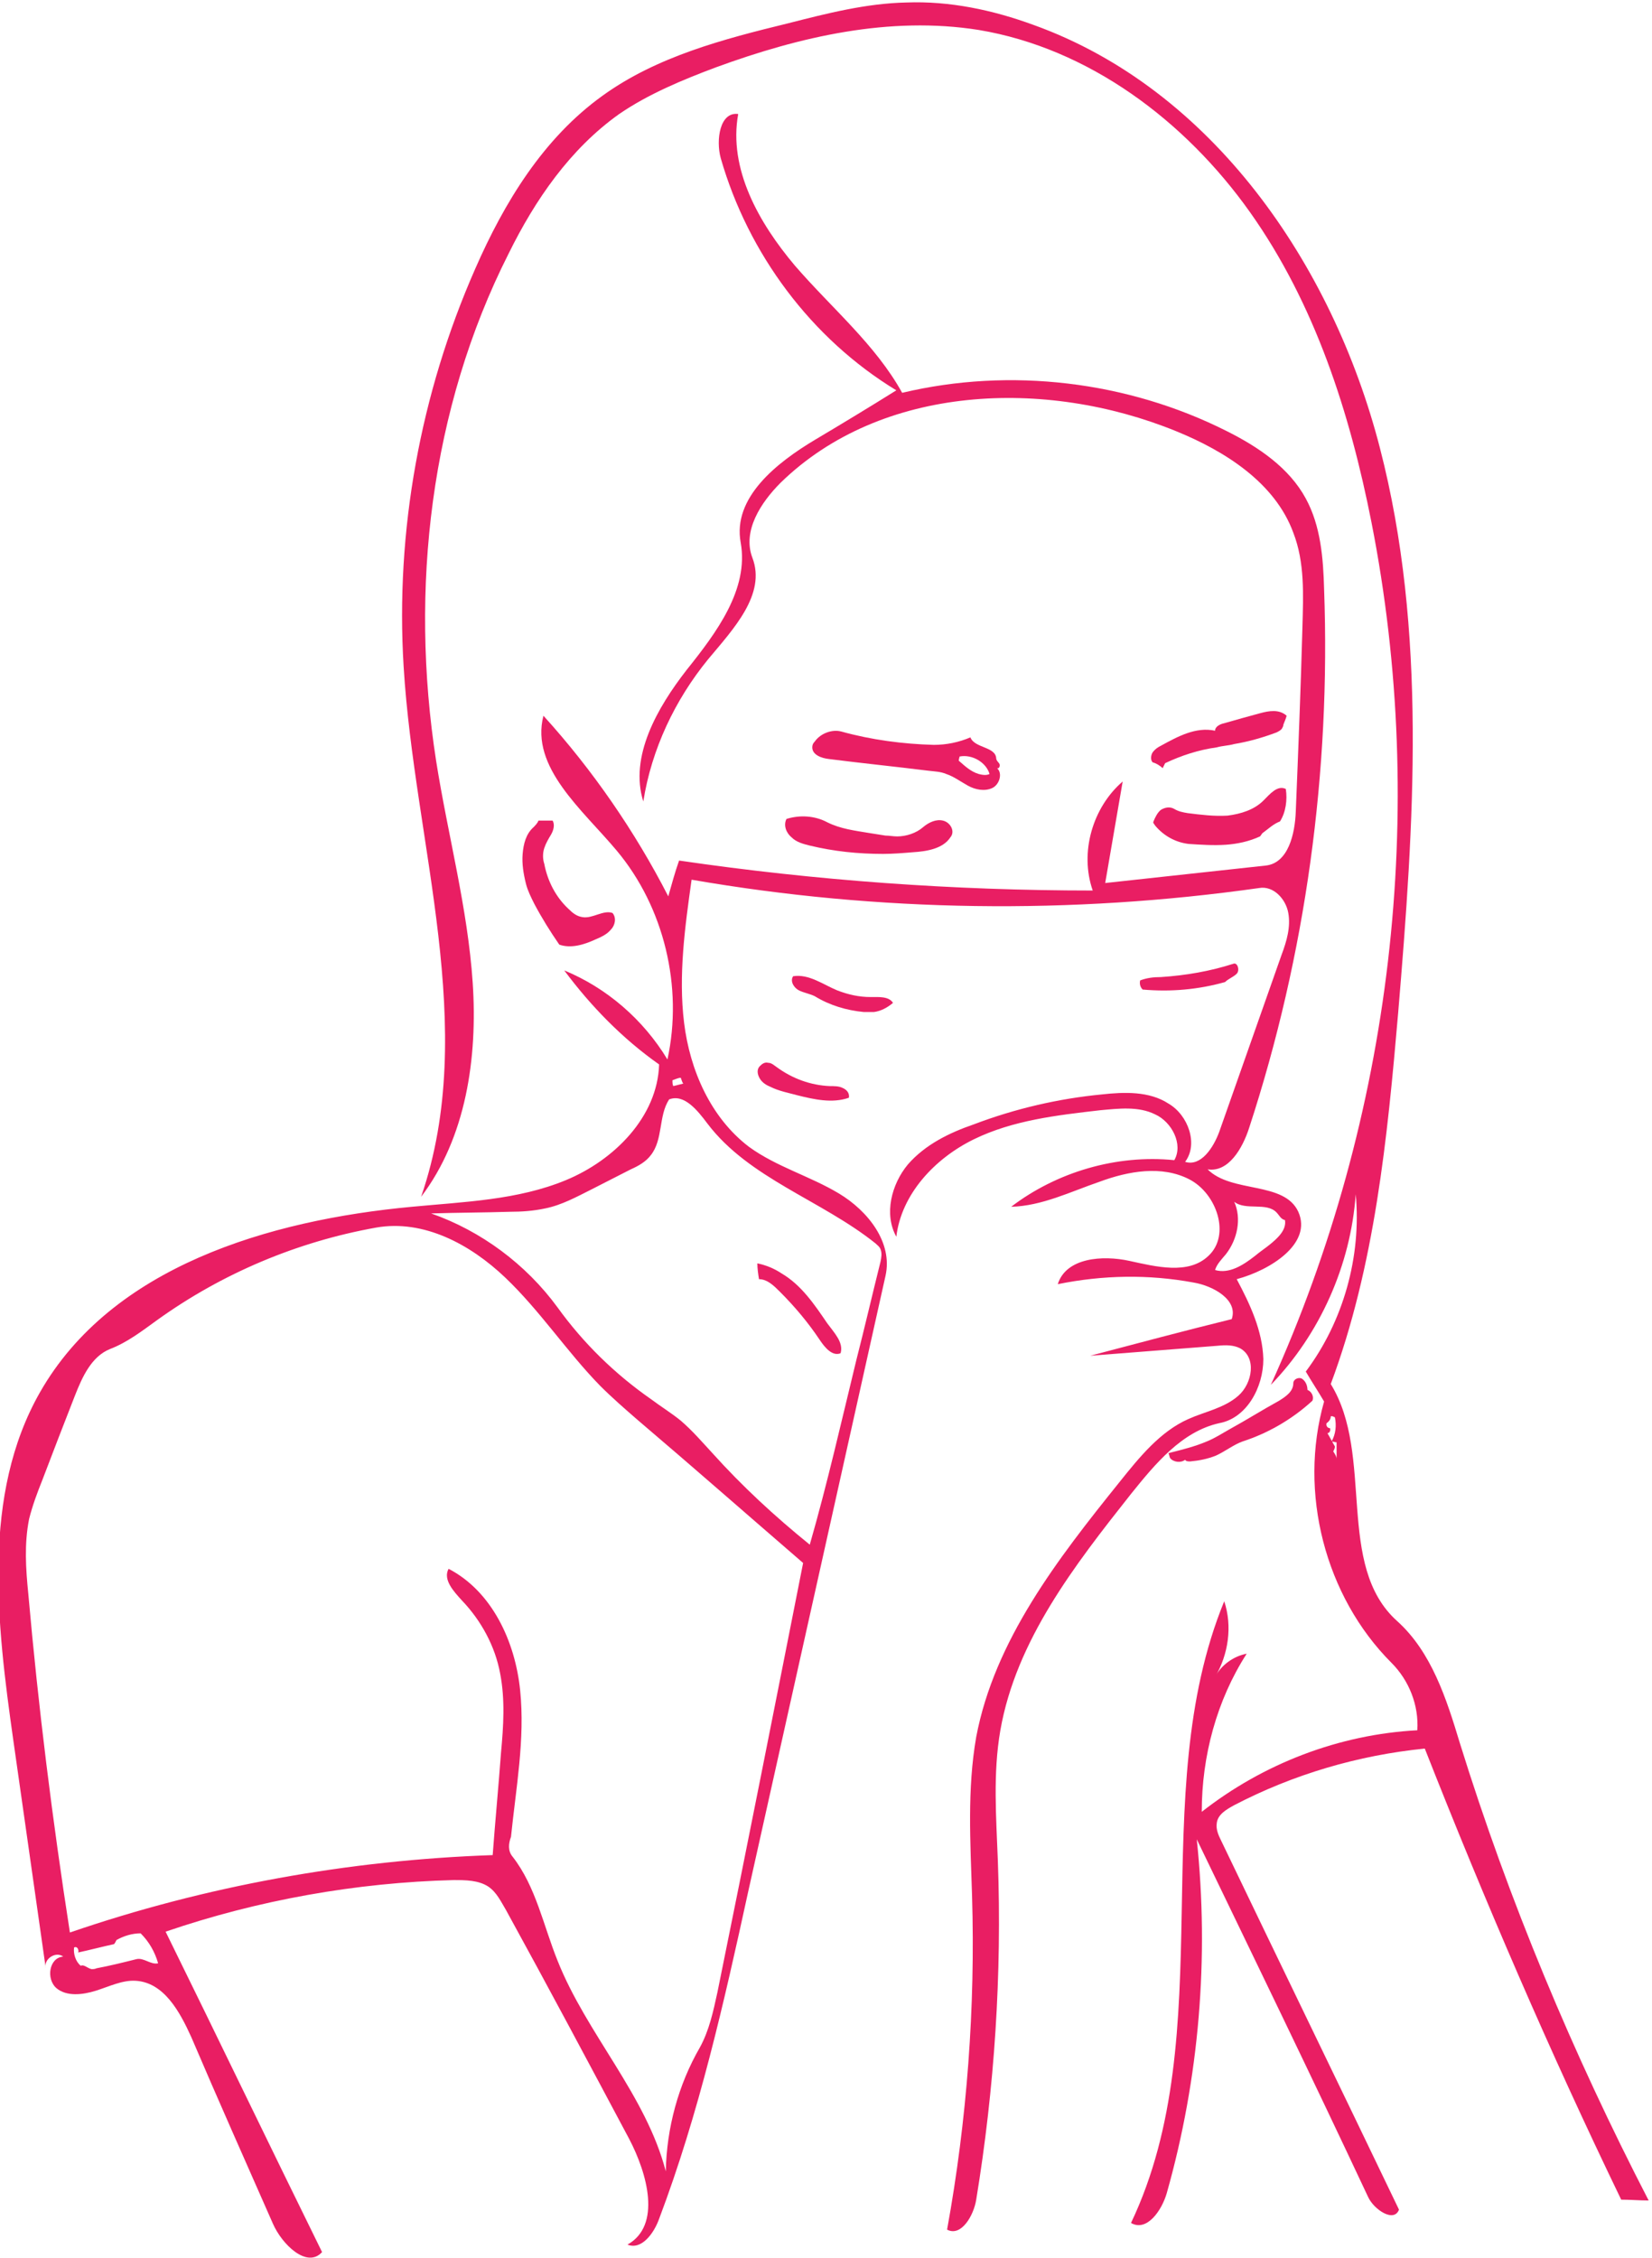 <?xml version="1.0" encoding="utf-8"?>
<!-- Generator: Adobe Illustrator 19.0.1, SVG Export Plug-In . SVG Version: 6.00 Build 0)  -->
<svg version="1.1" id="Layer_1" xmlns="http://www.w3.org/2000/svg" xmlns:xlink="http://www.w3.org/1999/xlink" x="0px" y="0px"
	 viewBox="0 0 198.5 271.3" style="enable-background:new 0 0 198.5 271.3;" xml:space="preserve">
<style type="text/css">
	.st0{fill:#E91E63;}
</style>
<g id="flu-lady-mask">
	<desc  xmlns:shape="http://adobe.com/products/shape">
		<shape:version>1.0</shape:version>
		<shape:captureDetail>1.000000</shape:captureDetail>
		<shape:sourceImage></shape:sourceImage>
		<shape:source>0</shape:source>
		<shape:platformVersion>shape-android-1.1.117</shape:platformVersion>
	</desc>
	<path class="st0" d="M135.9,179.5c-6.8,8.6-13.8,17.6-15.7,28.4c-0.9,5.2-0.5,10.4-0.3,15.7c0.5,13.6-0.4,27.3-2.6,40.7
		c-0.3,1.9-1.8,4.5-3.5,3.6c2.4-13.2,3.4-26.7,3-40.1c-0.2-6.4-0.6-12.8,0.5-19.1c2.2-11.6,9.8-21.4,17.2-30.6
		c2.4-3,4.9-6.1,8.3-7.6c2-0.9,4.3-1.3,6-2.8s2.2-4.6,0.2-5.7c-0.8-0.4-1.7-0.4-2.7-0.3c-5.1,0.4-10.2,0.8-15.3,1.2
		c5.7-1.5,11.3-3,17-4.4c0.8-2.3-2.2-4-4.6-4.4c-5.4-1-10.9-0.9-16.3,0.2c1-3.2,5.4-3.5,8.6-2.8c3.2,0.7,7.1,1.7,9.5-0.6
		c2.7-2.5,1-7.5-2.3-9.2c-3.3-1.7-7.3-1-10.8,0.3c-3.5,1.2-6.9,2.9-10.6,3c5.5-4.2,12.7-6.3,19.6-5.6c1.1-1.9-0.3-4.6-2.3-5.5
		c-2-1-4.4-0.7-6.6-0.5c-5.2,0.6-10.5,1.2-15.2,3.5c-4.7,2.3-8.7,6.6-9.3,11.7c-1.5-2.7-0.6-6.3,1.4-8.7c2.1-2.4,5-3.8,7.9-4.8
		c5-1.9,10.2-3.1,15.4-3.6c2.7-0.3,5.7-0.4,8,1.1c2.4,1.4,3.6,4.9,2,7c1.9,0.6,3.4-1.7,4.1-3.6c2.5-7.1,5-14.2,7.5-21.3
		c0.6-1.6,1.1-3.3,0.8-5c-0.3-1.7-1.8-3.3-3.5-3c-22.6,3.2-45.7,2.9-68.2-1c-0.8,5.7-1.6,11.5-0.9,17.2c0.7,5.7,3.2,11.4,7.8,14.9
		c3.3,2.4,7.3,3.5,10.8,5.6c3.5,2.1,6.5,5.9,5.6,9.9c-5.5,24.7-11,49.3-16.5,74c-2.9,13.3-5.9,26.6-10.7,39.3
		c-0.6,1.7-2.1,3.8-3.8,3.1c4.1-2.3,2.4-8.5,0.2-12.7c-4.9-9.2-9.8-18.4-14.8-27.5c-0.6-1-1.1-2.1-2.1-2.8c-1.2-0.8-2.8-0.8-4.2-0.8
		c-11.7,0.3-23.5,2.4-34.6,6.2c6.3,12.8,12.5,25.7,18.8,38.5c-1.8,2-4.8-0.9-5.9-3.4c-3.3-7.5-6.6-14.9-9.8-22.4
		c-1.4-3.1-3.3-6.6-6.7-6.8c-1.6-0.1-3.2,0.7-4.8,1.2c-1.6,0.5-3.5,0.7-4.7-0.3c-1.3-1.1-0.9-3.7,0.8-3.8c-0.9-0.7-2.4,0.3-2.1,1.4
		c-1.3-9.1-2.6-18.3-3.9-27.4c-2-14.1-3.8-29.5,3.2-41.8c8.6-15.1,27.5-20.7,44.7-22.3c6.3-0.6,12.7-0.8,18.5-3.2
		c5.8-2.4,11-7.6,11.2-13.9c-4.4-3.1-8.2-7-11.4-11.3c5.1,2.1,9.5,5.9,12.4,10.7c1.9-8.7-0.4-18.3-6.1-25.1
		c-4.1-4.9-10.4-10-8.8-16.2c5.9,6.5,11,13.9,15,21.7c0.4-1.4,0.8-2.9,1.3-4.3c16.4,2.4,33,3.6,49.7,3.6c-1.6-4.6,0-10,3.6-13.1
		c-0.7,4.1-1.4,8.1-2.1,12.2c6.4-0.7,12.9-1.4,19.3-2.1c2.7-0.3,3.5-3.8,3.6-6.5c0.3-7.4,0.6-14.8,0.8-22.2
		c0.1-3.8,0.3-7.7-1.1-11.3c-2.2-6-8.2-9.8-14.1-12.2c-15.7-6.4-35.4-5.6-47.5,6.2c-2.4,2.4-4.6,5.8-3.4,9c1.7,4.4-2.3,8.6-5.3,12.2
		c-4,4.9-6.8,10.8-7.8,17.1C75.6,90.9,79,85,82.5,80.5C86.1,76,90,70.8,89,65.2c-1-5.4,4.3-9.6,9-12.4c3.2-1.9,6.5-3.9,9.7-5.9
		c-10.2-6.2-17.8-16.4-21.1-27.9c-0.6-2.2-0.1-5.6,2.1-5.3c-1.2,6.6,2.5,13.1,6.8,18.2c4.4,5.1,9.7,9.5,12.9,15.3
		c13-3.1,27.1-1.4,39,4.6c3.8,1.9,7.5,4.4,9.5,8.1c1.8,3.3,2.1,7.2,2.2,10.9c0.8,21.9-2.2,43.9-9,64.7c-0.8,2.5-2.5,5.4-5,5
		c2.9,2.9,9.2,1.4,10.9,5.1c1.7,3.8-3.3,7-7.4,8.1c1.6,3,3.1,6.2,3.2,9.6c0,3.4-2,7.1-5.3,7.7C142,172,138.8,175.9,135.9,179.5
		 M61.6,223.1c2.8,3.6,3.7,8.3,5.4,12.5c3.5,8.8,10.6,16.1,13,25.3c0.1-5.2,1.5-10.4,4.1-14.9c1.1-2,1.6-4.3,2.1-6.6
		c3.5-17.2,6.9-34.4,10.3-51.6c-6.6-5.7-13.2-11.5-19.9-17.2c-1.5-1.3-3.1-2.7-4.5-4.1c-4-4.1-7.2-9-11.4-13c-4.2-4-9.8-7-15.5-6
		c-9.5,1.7-18.5,5.5-26.3,11.1c-1.8,1.3-3.6,2.7-5.7,3.5c-2.2,0.9-3.3,3.3-4.2,5.6c-1.3,3.3-2.6,6.7-3.9,10.1
		c-0.6,1.5-1.2,3.1-1.6,4.7c-0.6,3-0.4,6-0.1,9c1.2,13.6,2.9,27.2,5,40.7c16.3-5.6,33.5-8.7,50.8-9.3c0.3-4.1,0.7-8.2,1-12.3
		c0.3-3.2,0.5-6.4-0.1-9.5c-0.6-3.3-2.3-6.4-4.6-8.8c-1-1.1-2.3-2.5-1.6-3.8c5.2,2.7,8,8.7,8.6,14.6c0.6,5.9-0.5,11.7-1.1,17.6
		C61.1,221.5,61,222.4,61.6,223.1 M61.3,145.6c-3.2,0.1-6.3,0.1-9.5,0.2c6,2.1,11.4,6.1,15.2,11.3c3.1,4.3,6.9,8,11.2,11
		c1.2,0.9,2.5,1.7,3.6,2.6c1.4,1.2,2.6,2.6,3.8,3.9c3.6,4,7.5,7.6,11.7,11c2.1-7.3,3.8-14.8,5.6-22.2c1-3.9,1.9-7.8,2.9-11.8
		c0.1-0.5,0.2-1,0-1.5c-0.1-0.3-0.4-0.5-0.6-0.7C98.7,144.2,90,141.6,85,135c-1.2-1.6-2.8-3.6-4.6-2.9c-1.3,2-0.7,4.8-2.2,6.7
		c-0.6,0.8-1.5,1.3-2.4,1.7c-1.6,0.8-3.1,1.6-4.7,2.4c-1.8,0.9-3.6,1.9-5.6,2.3C64.1,145.5,62.7,145.6,61.3,145.6 M147.3,150.7
		c-0.5,0.6-1.1,1.2-1.3,1.9c1.7,0.5,3.4-0.6,4.8-1.7c0.6-0.5,1.2-0.9,1.7-1.3c1-0.8,2.1-1.8,1.9-3c-0.5-0.1-0.7-0.6-1-0.9
		c-1.2-1.3-3.7-0.2-5.1-1.3C149.2,146.4,148.7,148.9,147.3,150.7 M8.9,234c-0.1,0.8,0.2,1.7,0.8,2.2c0.4-0.2,0.8,0.3,1.3,0.4
		c0.2,0,0.4,0,0.6-0.1c1.6-0.3,3.2-0.7,4.8-1.1c0.9-0.2,1.7,0.7,2.6,0.5c-0.4-1.4-1.1-2.6-2.1-3.6c-1,0-2,0.3-2.9,0.8
		c-0.1,0.2-0.2,0.4-0.3,0.5c-1.4,0.3-2.9,0.7-4.3,1C9.5,234.3,9.3,233.8,8.9,234 M81.8,129.5c-0.3,0-0.7,0.2-1,0.3
		c0,0.3,0,0.5,0.1,0.7c0.4-0.1,0.8-0.2,1.2-0.3C82,130.1,81.9,129.8,81.8,129.5"/>
	<path class="st0" d="M137.3,118.9c-0.3-0.3-0.4-0.7-0.3-1.1c0.8-0.3,1.6-0.4,2.5-0.4c3-0.2,5.9-0.7,8.7-1.6
		c0.5-0.2,0.8,0.8,0.4,1.2c-0.4,0.4-1,0.6-1.4,1C144,118.9,140.7,119.2,137.3,118.9"/>
	<path class="st0" d="M92.3,127.7c0.4,0,0.7,0.3,1,0.5c1.9,1.4,4.1,2.2,6.4,2.3c0.5,0,1.1,0,1.5,0.2c0.5,0.2,0.9,0.6,0.8,1.2
		c-2,0.7-4.2,0.2-6.2-0.3c-1.1-0.3-2.2-0.5-3.2-1c-0.5-0.2-1-0.5-1.3-1c-0.3-0.5-0.4-1.1,0-1.5C91.6,127.8,91.9,127.6,92.3,127.7"/>
	<path class="st0" d="M105,121.6c-0.4,0-0.8,0-1.2,0c-2.1-0.2-4.1-0.8-5.9-1.9c-0.6-0.3-1.3-0.4-1.9-0.7c-0.6-0.3-1.1-1.1-0.7-1.7
		c1.9-0.3,3.6,1,5.3,1.7c1.3,0.5,2.6,0.8,4,0.8c1,0,2.2-0.1,2.7,0.7C106.6,121.1,105.8,121.5,105,121.6"/>
	<path class="st0" d="M91.2,153.7c-0.1-0.6-0.2-1.3-0.2-1.9c1,0.2,2,0.6,2.9,1.2c2.4,1.4,4,3.8,5.5,6c0.8,1.1,2,2.3,1.6,3.6
		c-1,0.4-1.9-0.7-2.5-1.6c-1.4-2.1-3-4-4.8-5.8C93,154.5,92.2,153.7,91.2,153.7"/>
	<path class="st0" d="M140,91.7c-0.1,0.2-0.2,0.4-0.3,0.6c-0.3-0.3-0.8-0.6-1.2-0.7c-0.3-0.3-0.2-0.9,0-1.2c0.3-0.4,0.6-0.6,1-0.8
		c2-1.1,4.2-2.3,6.5-1.8c0-0.5,0.6-0.8,1.1-0.9c1.4-0.4,2.8-0.8,4.3-1.2c1.1-0.3,2.3-0.5,3.2,0.3c-0.1,0.4-0.3,0.8-0.4,1.1
		c0,0.2-0.1,0.3-0.2,0.5c-0.2,0.2-0.4,0.3-0.6,0.4c-1.6,0.6-3.3,1.1-5.1,1.4c-0.7,0.2-1.4,0.2-2.1,0.4C144,90.1,141.9,90.8,140,91.7
		"/>
	<path class="st0" d="M151.7,100.1c-0.1,0.1-0.2,0.3-0.3,0.4c-1.3,0.6-2.7,0.9-4.1,1c-1.5,0.1-3,0-4.5-0.1c-1.6-0.2-3-1-4-2.2
		c-0.1-0.2-0.3-0.3-0.2-0.5c0.2-0.5,0.5-1.1,0.9-1.4c0.5-0.3,1.1-0.4,1.6-0.1c0.5,0.3,1,0.4,1.6,0.5c1.6,0.2,3.2,0.4,4.8,0.3
		c1.6-0.2,3.2-0.7,4.3-1.8c0.8-0.8,1.7-1.9,2.7-1.4c0.2,1.3,0,2.8-0.7,3.9C153,99,152.4,99.6,151.7,100.1"/>
	<path class="st0" d="M142.4,175.4c-0.5,0.4-1.4,0.3-1.8-0.2c-0.1-0.2-0.1-0.4-0.2-0.6c1.6-0.4,3.2-0.8,4.6-1.4c1-0.4,1.9-1,2.8-1.5
		c2-1.1,3.9-2.3,5.9-3.4c0.8-0.5,1.7-1.1,1.7-2.1c0-0.5,0.7-0.8,1.1-0.5c0.4,0.3,0.6,0.8,0.6,1.3c0.5,0.2,0.8,0.8,0.6,1.3
		c-2.4,2.2-5.3,3.9-8.4,4.9c-1.1,0.4-2.1,1.2-3.2,1.7c-1,0.4-2,0.6-3.1,0.7C142.8,175.6,142.5,175.6,142.4,175.4"/>
	<path class="st0" d="M110.9,99.4c0.7-0.6,1.6-1,2.4-0.8c0.9,0.2,1.5,1.3,0.9,2c-0.9,1.4-2.9,1.7-4.5,1.8c-1.2,0.1-2.4,0.2-3.6,0.2
		c-3,0-5.9-0.3-8.8-1c-0.8-0.2-1.6-0.4-2.2-1c-0.6-0.5-1-1.4-0.6-2.2c1.6-0.5,3.4-0.4,4.9,0.4c1.6,0.8,3.3,1,5.1,1.3
		c0.6,0.1,1.3,0.2,1.9,0.3c0.5,0,0.9,0.1,1.4,0.1C108.9,100.5,110.1,100.1,110.9,99.4"/>
	<path class="st0" d="M65.4,101.9c-0.2,0.6-0.2,1.3,0,1.9c0.4,2.1,1.4,4,2.9,5.4c0.5,0.5,1,0.9,1.7,1c1.2,0.2,2.5-0.9,3.6-0.5
		c0.5,0.6,0.3,1.5-0.2,2c-0.5,0.6-1.2,0.9-1.9,1.2c-1.3,0.6-2.9,1.1-4.3,0.6c-1.1-1.6-2.1-3.2-3-4.9c-0.4-0.8-0.8-1.6-1-2.4
		c-0.3-1.2-0.5-2.4-0.4-3.6c0.1-1.2,0.4-2.4,1.3-3.2c0.2-0.2,0.5-0.5,0.6-0.8c0.6,0,1.1,0,1.7,0c0.3,0.5,0.1,1.2-0.2,1.7
		S65.6,101.3,65.4,101.9"/>
	<path class="st0" d="M119.7,91.1c0,0.3,0.3,0.5,0.4,0.7c0.1,0.3-0.1,0.6-0.3,0.5c0.7,0.6,0.3,2-0.6,2.4c-0.9,0.4-2,0.2-2.9-0.3
		c-0.9-0.5-1.7-1.1-2.6-1.4c-0.7-0.3-1.4-0.3-2.2-0.4c-4-0.5-8-0.9-11.9-1.4c-0.9-0.1-2-0.5-2-1.4c0-0.3,0.1-0.5,0.3-0.7
		c0.7-1,2.1-1.5,3.2-1.2c3.6,1,7.4,1.5,11.1,1.6c1.5,0,3-0.3,4.4-0.9C117.1,89.9,119.6,89.7,119.7,91.1 M115.2,91.4
		c0.7,0.6,1.4,1.3,2.4,1.6c0.4,0.1,0.9,0.2,1.3,0c-0.4-1.4-2.1-2.4-3.6-2.1C115.3,91,115.2,91.2,115.2,91.4"/>
	<path class="st0" d="M143.8,221c1.5,14.2,0.3,28.7-3.6,42.5c-0.6,2.1-2.4,4.7-4.3,3.6c10.9-22.9,1.6-51.3,11.2-74.7
		c1,3,0.5,6.4-1.1,9.1c0.7-1.4,2.2-2.5,3.8-2.8c-3.6,5.6-5.4,12.3-5.4,19c7.4-5.8,16.5-9.3,25.9-9.8c0.2-3-1-6-3.1-8.1
		c-8-8-11.2-20.5-8.1-31.4c-0.7-1.2-1.5-2.4-2.2-3.6c4.5-6,6.7-13.8,6-21.3c-0.6,8.5-4.3,16.8-10.2,22.9
		c14.6-32.2,18.9-69,12.1-103.6c-2.6-13.2-6.8-26.3-14.6-37.3c-7.8-11-19.4-19.7-32.6-21.9C106.9,1.9,96.1,4.4,86,8.1
		c-4,1.5-8.1,3.2-11.6,5.6C68.5,17.9,64.3,24,61.1,30.5c-9.4,18.6-11.9,40.3-8.7,60.9c1.4,8.9,3.8,17.7,4.4,26.7
		c0.6,9-0.8,18.6-6.2,25.7c7-20.3-0.8-42.3-2.1-63.7c-1-16.3,2-32.8,8.6-47.8c3.5-8,8.2-15.7,15.3-20.8c6.5-4.7,14.5-6.8,22.3-8.7
		c4.7-1.2,9.4-2.4,14.2-2.5c5.2-0.2,10.4,0.9,15.3,2.7c21.4,7.7,35.9,28.7,41.6,50.8c5.7,22,4.1,45.2,2.2,67.9
		c-1.3,15.1-2.8,30.4-8.1,44.6c5.3,8.6,0.5,21.8,8,28.5c4.1,3.7,5.9,9.3,7.5,14.6c5.9,19,13.6,37.4,22.7,55c-1.1,0-2.2-0.1-3.3-0.1
		c-8.6-17.8-16.4-35.9-23.6-54.2c-8,0.8-15.8,3.1-22.9,6.8c-0.9,0.5-2,1.1-2.1,2.2c-0.1,0.7,0.2,1.4,0.5,2
		c7.1,14.8,14.3,29.6,21.4,44.4c-0.6,1.6-3,0-3.7-1.5C157.6,249.5,150.7,235.3,143.8,221 M160.6,173.3c-0.2,0-0.4-0.1-0.6-0.1
		c0.5-0.9,0.6-1.9,0.4-2.9c-0.2-0.1-0.4-0.2-0.5-0.1c0,0.3-0.2,0.6-0.5,0.8c-0.1,0.3,0.1,0.6,0.4,0.6c0.1,0.2,0,0.6-0.3,0.6
		c0.3,0.5,0.6,1.1,0.9,1.6c0,0.2-0.1,0.4-0.2,0.6c0.2,0.3,0.4,0.6,0.4,0.9C160.6,174.7,160.6,174,160.6,173.3"/>
</g>
</svg>

